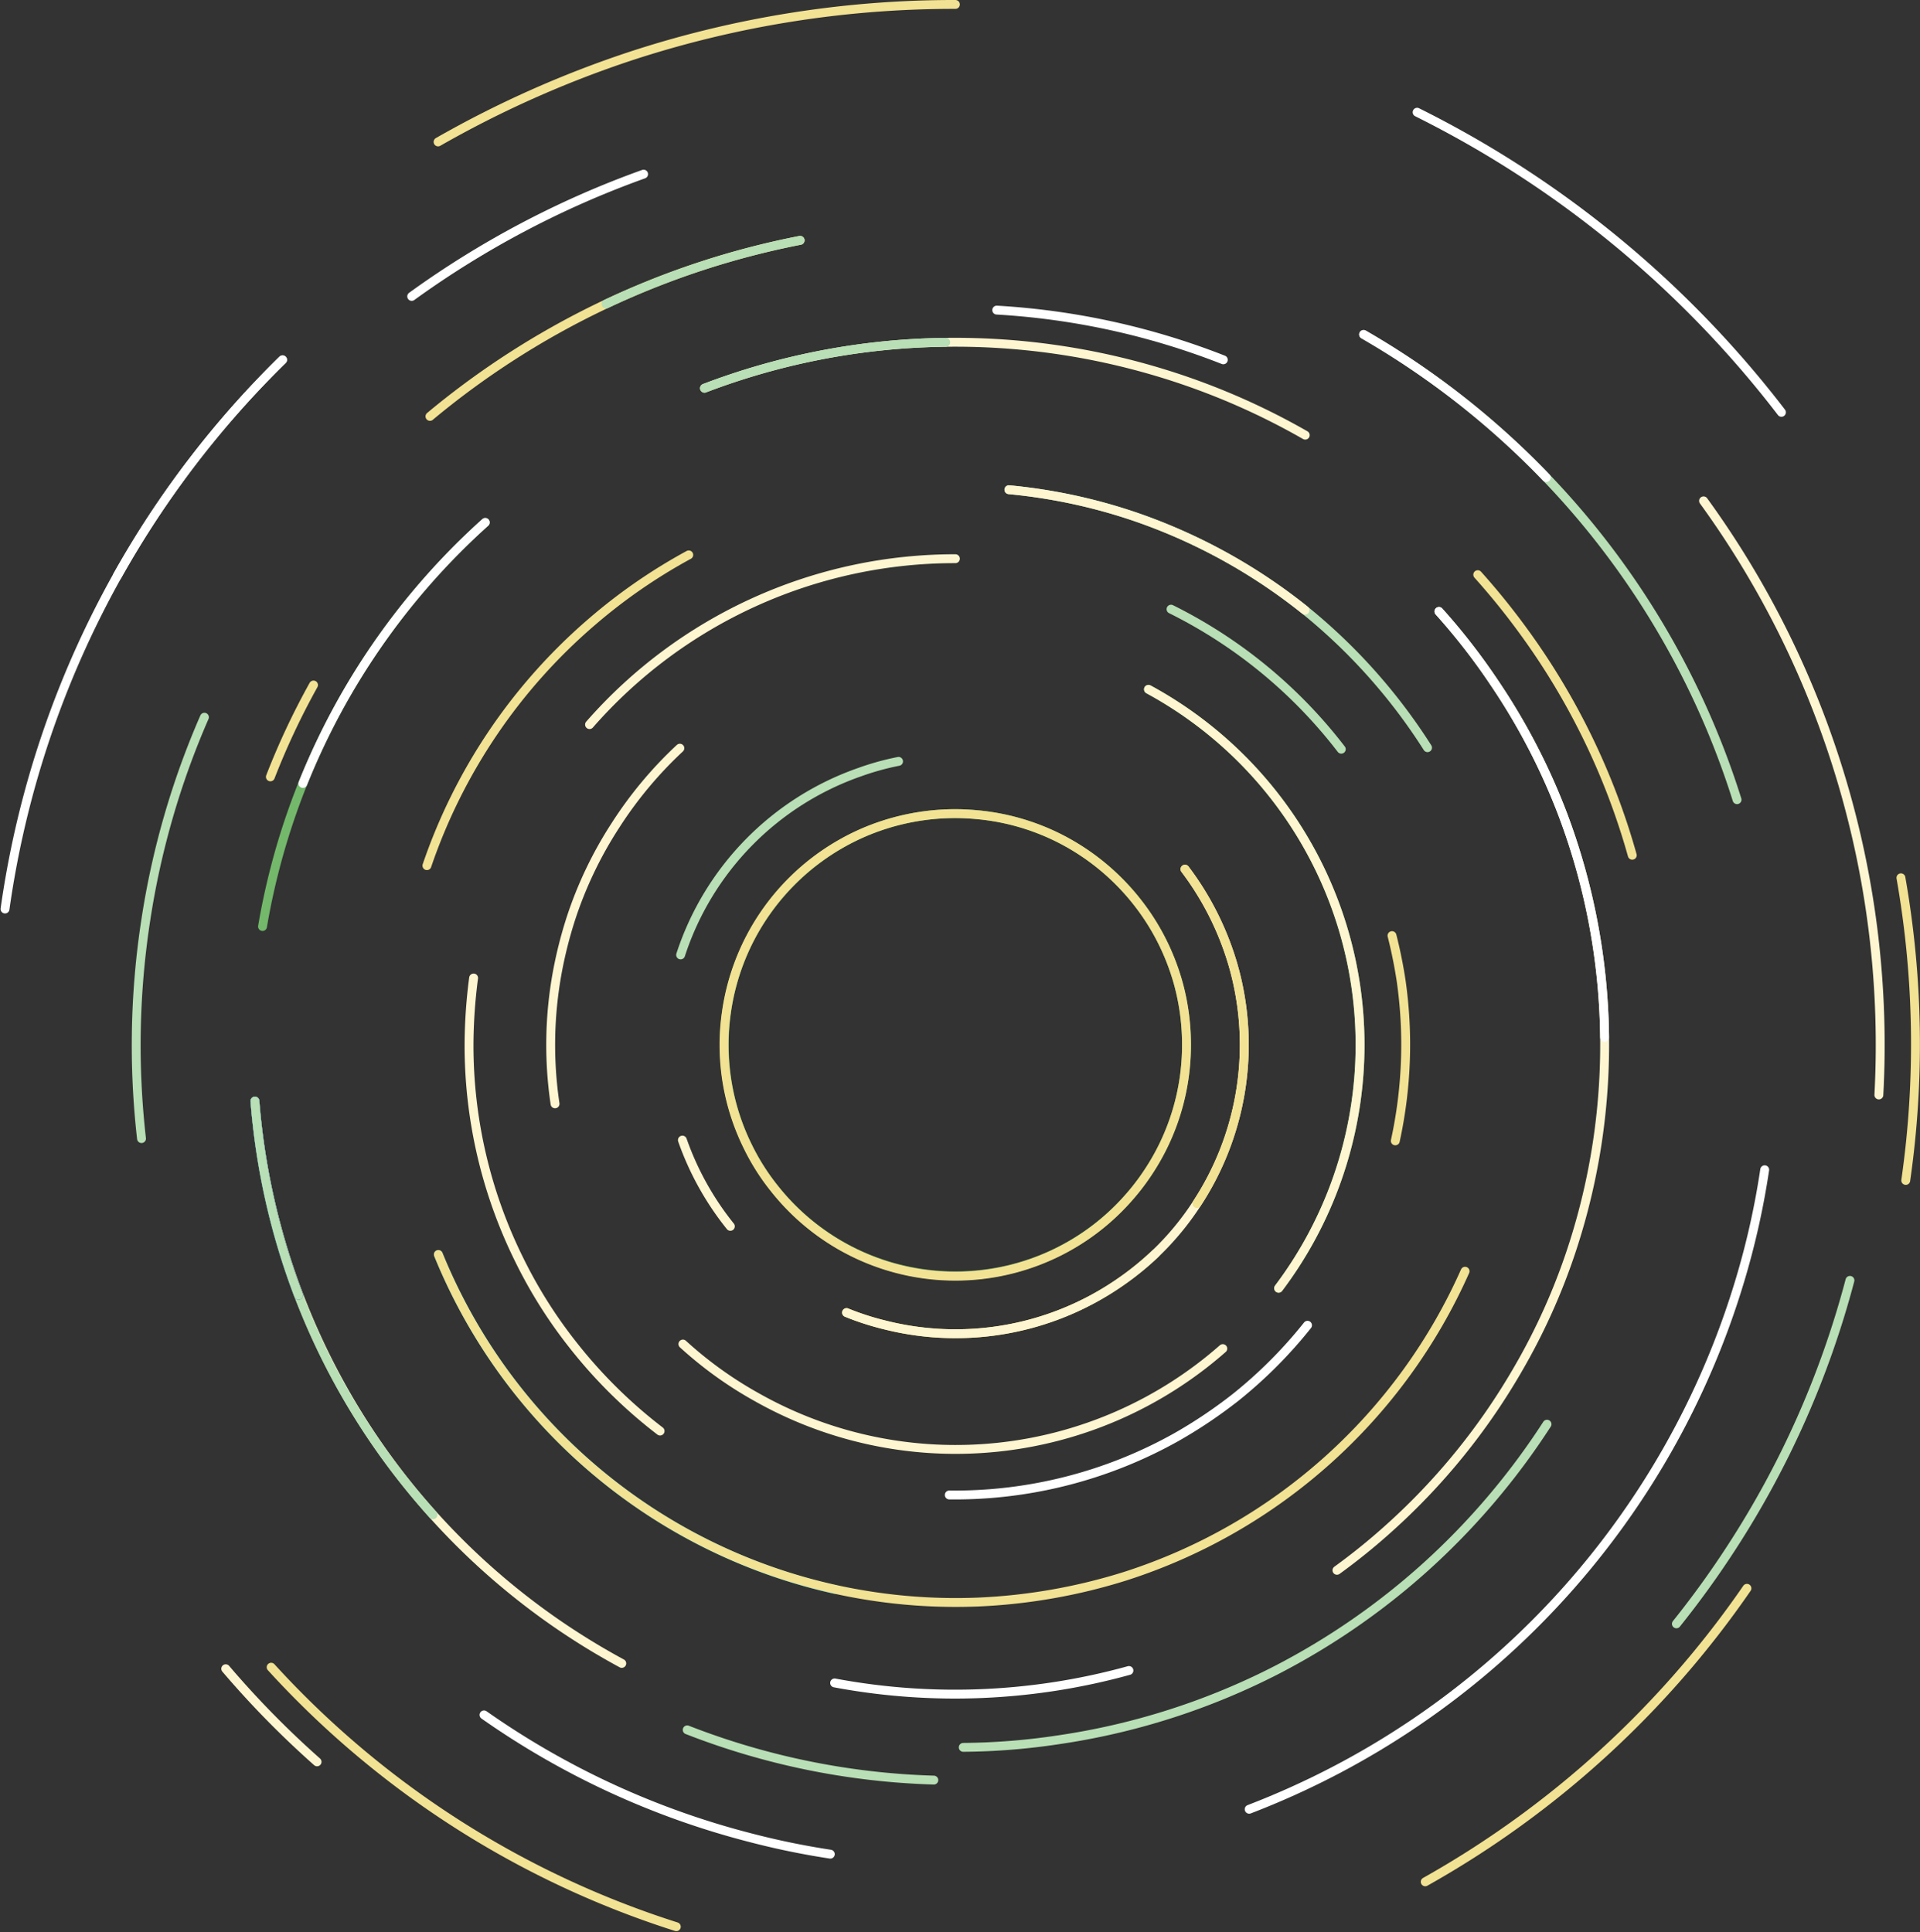 <svg xmlns="http://www.w3.org/2000/svg" width="756.792" height="761.749" viewBox="0 0 756.792 761.749">
  <rect x="0" y="0" width="756.792" height="761.749" fill="#333333" stroke="none"/>
  <g id="Group_12832" data-name="Group 12832" transform="translate(-6948.023 6934.75)">
    <circle id="Ellipse_738" data-name="Ellipse 738" cx="91.1" cy="91.1" r="91.1" transform="translate(7233.5 -6613.999)" fill="none" stroke="#73b86b" stroke-linecap="round" stroke-linejoin="round" stroke-width="3.5"/>
    <path id="Path_25411" data-name="Path 25411" d="M628.2,570.2a91.6,91.6,0,0,0-3.2-24.1,93.406,93.406,0,0,0-5-13.7,90.5,90.5,0,0,0-10.6-17.6,91.6,91.6,0,0,0-31.9-26.3,90.1,90.1,0,0,0-31.1-8.9c-3.1-.3-6.2-.5-9.3-.5a91.818,91.818,0,0,0-28.41,4.5,88.6,88.6,0,0,0-16.89,7.5,91.1,91.1,0,0,0-45,66.6,86.6,86.6,0,0,0-.9,12.5,90.1,90.1,0,0,0,9.4,40.2,86.2,86.2,0,0,0,10.3,16.3,90.866,90.866,0,0,0,102.2,29.4,90.5,90.5,0,0,0,37.7-25.7,87.7,87.7,0,0,0,7.5-9.8,90.5,90.5,0,0,0,15.2-50.4Z" transform="translate(6787.5 -7093.1)" fill="none" stroke="#f2e293" stroke-linecap="round" stroke-linejoin="round" stroke-width="3.5"/>
    <path id="Path_25413" data-name="Path 25413" d="M494.2,675.8a106.483,106.483,0,0,0,14.8,4.8A113.853,113.853,0,0,0,601.8,664a119.088,119.088,0,0,0,14.1-11.4" transform="translate(6787.5 -7093.1)" fill="none" stroke="#f2d964" stroke-linecap="round" stroke-linejoin="round" stroke-width="3.5"/>
    <path id="Path_25414" data-name="Path 25414" d="M429.5,607.8a114.9,114.9,0,0,0,18.9,34" transform="translate(6787.5 -7093.1)" fill="none" stroke="#fef6d1" stroke-linecap="round" stroke-linejoin="round" stroke-width="3.5"/>
    <path id="Path_25415" data-name="Path 25415" d="M514.7,458.5a104.1,104.1,0,0,0-15.2,4.2,113.5,113.5,0,0,0-70.7,72.1" transform="translate(6787.5 -7093.1)" fill="none" stroke="#b8dfb5" stroke-linecap="round" stroke-linejoin="round" stroke-width="3.5"/>
    <path id="Path_25416" data-name="Path 25416" d="M429.7,688.2a154.5,154.5,0,0,0,29.2,21A159.4,159.4,0,0,0,642.5,690" transform="translate(6787.5 -7093.1)" fill="none" stroke="#fef6d1" stroke-linecap="round" stroke-linejoin="round" stroke-width="3.5"/>
    <path id="Path_25417" data-name="Path 25417" d="M428.5,453.3A158.3,158.3,0,0,0,403,483.9a156.6,156.6,0,0,0-17.5,36.7,169.8,169.8,0,0,0-5.3,21,158.4,158.4,0,0,0-.9,51.9" transform="translate(6787.5 -7093.1)" fill="none" stroke="#fef6d1" stroke-linecap="round" stroke-linejoin="round" stroke-width="3.5"/>
    <path id="Path_25418" data-name="Path 25418" d="M664.5,666.2a159.441,159.441,0,0,0-51.3-236.1" transform="translate(6787.5 -7093.1)" fill="none" stroke="#73b86b" stroke-linecap="round" stroke-linejoin="round" stroke-width="3.5"/>
    <path id="Path_25420" data-name="Path 25420" d="M664.5,666.2a159.441,159.441,0,0,0-51.3-236.1" transform="translate(6787.5 -7093.1)" fill="none" stroke="#fef6d1" stroke-linecap="round" stroke-linejoin="round" stroke-width="3.5"/>
    <path id="Path_25421" data-name="Path 25421" d="M537.1,378.6A191.317,191.317,0,0,0,392.9,444" transform="translate(6787.5 -7093.1)" fill="none" stroke="#fef6d1" stroke-linecap="round" stroke-linejoin="round" stroke-width="3.5"/>
    <path id="Path_25422" data-name="Path 25422" d="M689.2,453.7a192.4,192.4,0,0,0-67.1-55.2" transform="translate(6787.5 -7093.1)" fill="none" stroke="#b8dfb5" stroke-linecap="round" stroke-linejoin="round" stroke-width="3.5"/>
    <path id="Path_25423" data-name="Path 25423" d="M347.2,543.9a207.409,207.409,0,0,0-1.8,26.3,190.4,190.4,0,0,0,19.7,84.6A186.3,186.3,0,0,0,386.7,689a192.5,192.5,0,0,0,34,33.5" transform="translate(6787.5 -7093.1)" fill="none" stroke="#fef6d1" stroke-linecap="round" stroke-linejoin="round" stroke-width="3.5"/>
    <path id="Path_25425" data-name="Path 25425" d="M534.7,747.7a178.6,178.6,0,0,0,89.5-22.8,189.2,189.2,0,0,0,23.5-15.8,179.7,179.7,0,0,0,28.2-28.3" transform="translate(6787.5 -7093.1)" fill="none" stroke="#fff" stroke-linecap="round" stroke-linejoin="round" stroke-width="3.5"/>
    <path id="Path_25426" data-name="Path 25426" d="M351.8,364.3A276.6,276.6,0,0,0,264,523.6" transform="translate(6787.5 -7093.1)" fill="none" stroke="#73b86b" stroke-linecap="round" stroke-linejoin="round" stroke-width="3.5"/>
    <path id="Path_25427" data-name="Path 25427" d="M675,329.9a275.9,275.9,0,0,0-51.3-22.8,278.8,278.8,0,0,0-90.4-13.8,275.7,275.7,0,0,0-95.1,18.1" transform="translate(6787.5 -7093.1)" fill="none" stroke="#fef6d1" stroke-linecap="round" stroke-linejoin="round" stroke-width="3.5"/>
    <path id="Path_25428" data-name="Path 25428" d="M533.3,293.3a275.7,275.7,0,0,0-95.1,18.1" transform="translate(6787.5 -7093.1)" fill="none" stroke="#b8dfb5" stroke-linecap="round" stroke-linejoin="round" stroke-width="3.5"/>
    <path id="Path_25430" data-name="Path 25430" d="M540.2,847.2a263.506,263.506,0,0,0,37.6-3,275.5,275.5,0,0,0,85.9-27.5,279,279,0,0,0,58.7-40.6,282.3,282.3,0,0,0,47.9-56.3" transform="translate(6787.5 -7093.1)" fill="none" stroke="#b8dfb5" stroke-linecap="round" stroke-linejoin="round" stroke-width="3.5"/>
    <path id="Path_25431" data-name="Path 25431" d="M261,592.4A277.5,277.5,0,0,0,405.6,814.1" transform="translate(6787.5 -7093.1)" fill="none" stroke="#fef6d1" stroke-linecap="round" stroke-linejoin="round" stroke-width="3.5"/>
    <path id="Path_25432" data-name="Path 25432" d="M261,592.4a274.9,274.9,0,0,0,70.2,163.1" transform="translate(6787.5 -7093.1)" fill="none" stroke="#b8dfb5" stroke-linecap="round" stroke-linejoin="round" stroke-width="3.5"/>
    <path id="Path_25433" data-name="Path 25433" d="M261,592.4A275.9,275.9,0,0,0,278.2,669" transform="translate(6787.5 -7093.1)" fill="none" stroke="#004b9d" stroke-linecap="round" stroke-linejoin="round" stroke-width="3.5"/>
    <path id="Path_25434" data-name="Path 25434" d="M261,592.4A275.9,275.9,0,0,0,278.2,669" transform="translate(6787.5 -7093.1)" fill="none" stroke="#b8dfb5" stroke-linecap="round" stroke-linejoin="round" stroke-width="3.5"/>
    <path id="Path_25435" data-name="Path 25435" d="M723.2,453.1a225.1,225.1,0,0,0-48.3-54.2,222.5,222.5,0,0,0-67.4-37,217.3,217.3,0,0,0-49.3-10.5" transform="translate(6787.5 -7093.1)" fill="none" stroke="#b8dfb5" stroke-linecap="round" stroke-linejoin="round" stroke-width="3.5"/>
    <path id="Path_25436" data-name="Path 25436" d="M674.9,398.9a222.5,222.5,0,0,0-67.4-37,217.3,217.3,0,0,0-49.3-10.5" transform="translate(6787.5 -7093.1)" fill="none" stroke="#fef6d1" stroke-linecap="round" stroke-linejoin="round" stroke-width="3.5"/>
    <path id="Path_25438" data-name="Path 25438" d="M333.3,652.9A220.557,220.557,0,0,0,489.8,785" transform="translate(6787.5 -7093.1)" fill="none" stroke="#00a0d9" stroke-linecap="round" stroke-linejoin="round" stroke-width="3.5"/>
    <path id="Path_25440" data-name="Path 25440" d="M687.5,777.4a248.133,248.133,0,0,0,20.4-16.5,256.3,256.3,0,0,0,50.9-62.7,248.407,248.407,0,0,0,21.3-47.4,257.9,257.9,0,0,0-3.6-171.4,253.292,253.292,0,0,0-27.1-52.1,248.9,248.9,0,0,0-21.7-27.9" transform="translate(6787.5 -7093.1)" fill="none" stroke="#fef6d1" stroke-linecap="round" stroke-linejoin="round" stroke-width="3.5"/>
    <path id="Path_25441" data-name="Path 25441" d="M793,567.3a255.9,255.9,0,0,0-16.5-87.9,253.3,253.3,0,0,0-27.1-52.1,248.894,248.894,0,0,0-21.7-27.9" transform="translate(6787.5 -7093.1)" fill="none" stroke="#fff" stroke-linecap="round" stroke-linejoin="round" stroke-width="3.5"/>
    <path id="Path_25442" data-name="Path 25442" d="M489.5,821.8a257.2,257.2,0,0,0,116-4.9" transform="translate(6787.5 -7093.1)" fill="none" stroke="#fff" stroke-linecap="round" stroke-linejoin="round" stroke-width="3.5"/>
    <path id="Path_25443" data-name="Path 25443" d="M431.4,840.3a290.1,290.1,0,0,0,97.2,19.8" transform="translate(6787.5 -7093.1)" fill="none" stroke="#b8dfb5" stroke-linecap="round" stroke-linejoin="round" stroke-width="3.5"/>
    <path id="Path_25445" data-name="Path 25445" d="M351.8,364.3a276.8,276.8,0,0,0-71.9,102.9" transform="translate(6787.5 -7093.1)" fill="none" stroke="#fff" stroke-linecap="round" stroke-linejoin="round" stroke-width="3.5"/>
    <path id="Path_25446" data-name="Path 25446" d="M642.7,300.2a289.6,289.6,0,0,0-89.3-19.6" transform="translate(6787.5 -7093.1)" fill="none" stroke="#fff" stroke-linecap="round" stroke-linejoin="round" stroke-width="3.5"/>
    <path id="Path_25447" data-name="Path 25447" d="M845.2,473.6A323.751,323.751,0,0,0,698,290.2" transform="translate(6787.5 -7093.1)" fill="none" stroke="#b8dfb5" stroke-linecap="round" stroke-linejoin="round" stroke-width="3.5"/>
    <path id="Path_25448" data-name="Path 25448" d="M770,346.6a324.6,324.6,0,0,0-72-56.4" transform="translate(6787.5 -7093.1)" fill="none" stroke="#fff" stroke-linecap="round" stroke-linejoin="round" stroke-width="3.5"/>
    <path id="Path_25449" data-name="Path 25449" d="M652.9,871.6A322.5,322.5,0,0,0,846.4,662.9a310.4,310.4,0,0,0,9.7-43.4" transform="translate(6787.5 -7093.1)" fill="none" stroke="#fff" stroke-linecap="round" stroke-linejoin="round" stroke-width="3.5"/>
    <path id="Path_25450" data-name="Path 25450" d="M351.3,834.4a321.5,321.5,0,0,0,104.2,48.2,307.975,307.975,0,0,0,32.3,6.7" transform="translate(6787.5 -7093.1)" fill="none" stroke="#fff" stroke-linecap="round" stroke-linejoin="round" stroke-width="3.5"/>
    <path id="Path_25451" data-name="Path 25451" d="M241.1,441.1A320.3,320.3,0,0,0,218,521a324.2,324.2,0,0,0-1.7,86.2" transform="translate(6787.5 -7093.1)" fill="none" stroke="#b8dfb5" stroke-linecap="round" stroke-linejoin="round" stroke-width="3.5"/>
    <path id="Path_25452" data-name="Path 25452" d="M475.9,253.1A325.1,325.1,0,0,0,330,322.5" transform="translate(6787.5 -7093.1)" fill="none" stroke="#f2e293" stroke-linecap="round" stroke-linejoin="round" stroke-width="3.5"/>
    <path id="Path_25453" data-name="Path 25453" d="M475.9,253.1a325.2,325.2,0,0,0-76.5,25.1" transform="translate(6787.5 -7093.1)" fill="none" stroke="#b8dfb5" stroke-linecap="round" stroke-linejoin="round" stroke-width="3.5"/>
    <path id="Path_25455" data-name="Path 25455" d="M414.2,227a367.3,367.3,0,0,0-91.4,48.2" transform="translate(6787.5 -7093.1)" fill="none" stroke="#fff" stroke-linecap="round" stroke-linejoin="round" stroke-width="3.5"/>
    <path id="Path_25456" data-name="Path 25456" d="M901.1,590A365.2,365.2,0,0,0,832,355.8" transform="translate(6787.5 -7093.1)" fill="none" stroke="#fef6d1" stroke-linecap="round" stroke-linejoin="round" stroke-width="3.5"/>
    <path id="Path_25457" data-name="Path 25457" d="M821.3,798.5a368.28,368.28,0,0,0,21.8-30.2,363.1,363.1,0,0,0,46.6-105.2" transform="translate(6787.5 -7093.1)" fill="none" stroke="#b8dfb5" stroke-linecap="round" stroke-linejoin="round" stroke-width="3.5"/>
    <path id="Path_25458" data-name="Path 25458" d="M271.9,300.2A376.7,376.7,0,0,0,162.5,516.7" transform="translate(6787.5 -7093.1)" fill="none" stroke="#fff" stroke-linecap="round" stroke-linejoin="round" stroke-width="3.5"/>
    <path id="Path_25459" data-name="Path 25459" d="M271.9,300.2a377.6,377.6,0,0,0-65.1,85.1" transform="translate(6787.5 -7093.1)" fill="none" stroke="#fff" stroke-linecap="round" stroke-linejoin="round" stroke-width="3.5"/>
    <path id="Path_25462" data-name="Path 25462" d="M249.5,816.2a366.714,366.714,0,0,0,36,36.7" transform="translate(6787.5 -7093.1)" fill="none" stroke="#fef6d1" stroke-linecap="round" stroke-linejoin="round" stroke-width="3.5"/>
    <path id="Path_25412" data-name="Path 25412" d="M494.2,675.8a106.483,106.483,0,0,0,14.8,4.8A113.853,113.853,0,0,0,601.8,664a110.3,110.3,0,0,0,30.5-31.2,114.2,114.2,0,0,0,15.6-88.9,110.412,110.412,0,0,0-3.3-11.2,116.3,116.3,0,0,0-17-31.7" transform="translate(6787.5 -7093.1)" fill="none" stroke="#fef6d1" stroke-linecap="round" stroke-linejoin="round" stroke-width="3.5"/>
    <g id="Group_12828" data-name="Group 12828" transform="translate(-920 0)">
      <path id="Path_25419" data-name="Path 25419" d="M632.3,632.8a114.2,114.2,0,0,0,15.6-88.9,110.412,110.412,0,0,0-3.3-11.2,116.3,116.3,0,0,0-17-31.7" transform="translate(7707.5 -7093.1)" fill="none" stroke="#f2e293" stroke-linecap="round" stroke-linejoin="round" stroke-width="3.5"/>
      <path id="Path_25424" data-name="Path 25424" d="M710.5,608.1a177.7,177.7,0,0,0,2.3-63.1c-.9-5.9-2.1-11.9-3.6-17.8" transform="translate(7707.5 -7093.1)" fill="none" stroke="#f2e293" stroke-linecap="round" stroke-linejoin="round" stroke-width="3.5"/>
      <path id="Path_25429" data-name="Path 25429" d="M803.9,495.5a275.9,275.9,0,0,0-43.1-88.6,280.782,280.782,0,0,0-17.8-22" transform="translate(7707.5 -7093.1)" fill="none" stroke="#f2e293" stroke-linecap="round" stroke-linejoin="round" stroke-width="3.5"/>
      <path id="Path_25437" data-name="Path 25437" d="M333.3,652.9a220.17,220.17,0,0,0,212.9,137,225.194,225.194,0,0,0,57.9-10.2A220.079,220.079,0,0,0,738,659.5" transform="translate(7707.5 -7093.1)" fill="none" stroke="#f2e293" stroke-linecap="round" stroke-linejoin="round" stroke-width="3.5"/>
      <path id="Path_25439" data-name="Path 25439" d="M432,377.1a217.6,217.6,0,0,0-38.3,26.5,220.3,220.3,0,0,0-64.9,96" transform="translate(7707.5 -7093.1)" fill="none" stroke="#f2e293" stroke-linecap="round" stroke-linejoin="round" stroke-width="3.5"/>
      <path id="Path_25444" data-name="Path 25444" d="M284.1,428.4a292.4,292.4,0,0,0-17,36.2" transform="translate(7707.5 -7093.1)" fill="none" stroke="#f2e293" stroke-linecap="round" stroke-linejoin="round" stroke-width="3.5"/>
      <path id="Path_25454" data-name="Path 25454" d="M267.4,815.6A366.1,366.1,0,0,0,427.1,917.9" transform="translate(7707.5 -7093.1)" fill="none" stroke="#f2e293" stroke-linecap="round" stroke-linejoin="round" stroke-width="3.5"/>
      <path id="Path_25460" data-name="Path 25460" d="M911.7,623.7a377.9,377.9,0,0,0-1.9-119.3" transform="translate(7707.5 -7093.1)" fill="none" stroke="#f2e293" stroke-linecap="round" stroke-linejoin="round" stroke-width="3.5"/>
      <path id="Path_25461" data-name="Path 25461" d="M722.3,900.2A379.6,379.6,0,0,0,849.1,784.5" transform="translate(7707.5 -7093.1)" fill="none" stroke="#f2e293" stroke-linecap="round" stroke-linejoin="round" stroke-width="3.5"/>
      <path id="Path_25463" data-name="Path 25463" d="M537.1,160.1a408.7,408.7,0,0,0-127.8,20.3,416,416,0,0,0-76.1,33.9" transform="translate(7707.5 -7093.1)" fill="none" stroke="#f2e293" stroke-linecap="round" stroke-linejoin="round" stroke-width="3.5"/>
    </g>
    <path id="Path_25464" data-name="Path 25464" d="M862.7,320.9A412.2,412.2,0,0,0,719.1,202.6" transform="translate(6787.5 -7093.1)" fill="none" stroke="#fff" stroke-linecap="round" stroke-linejoin="round" stroke-width="3.5"/>
  </g>
</svg>
